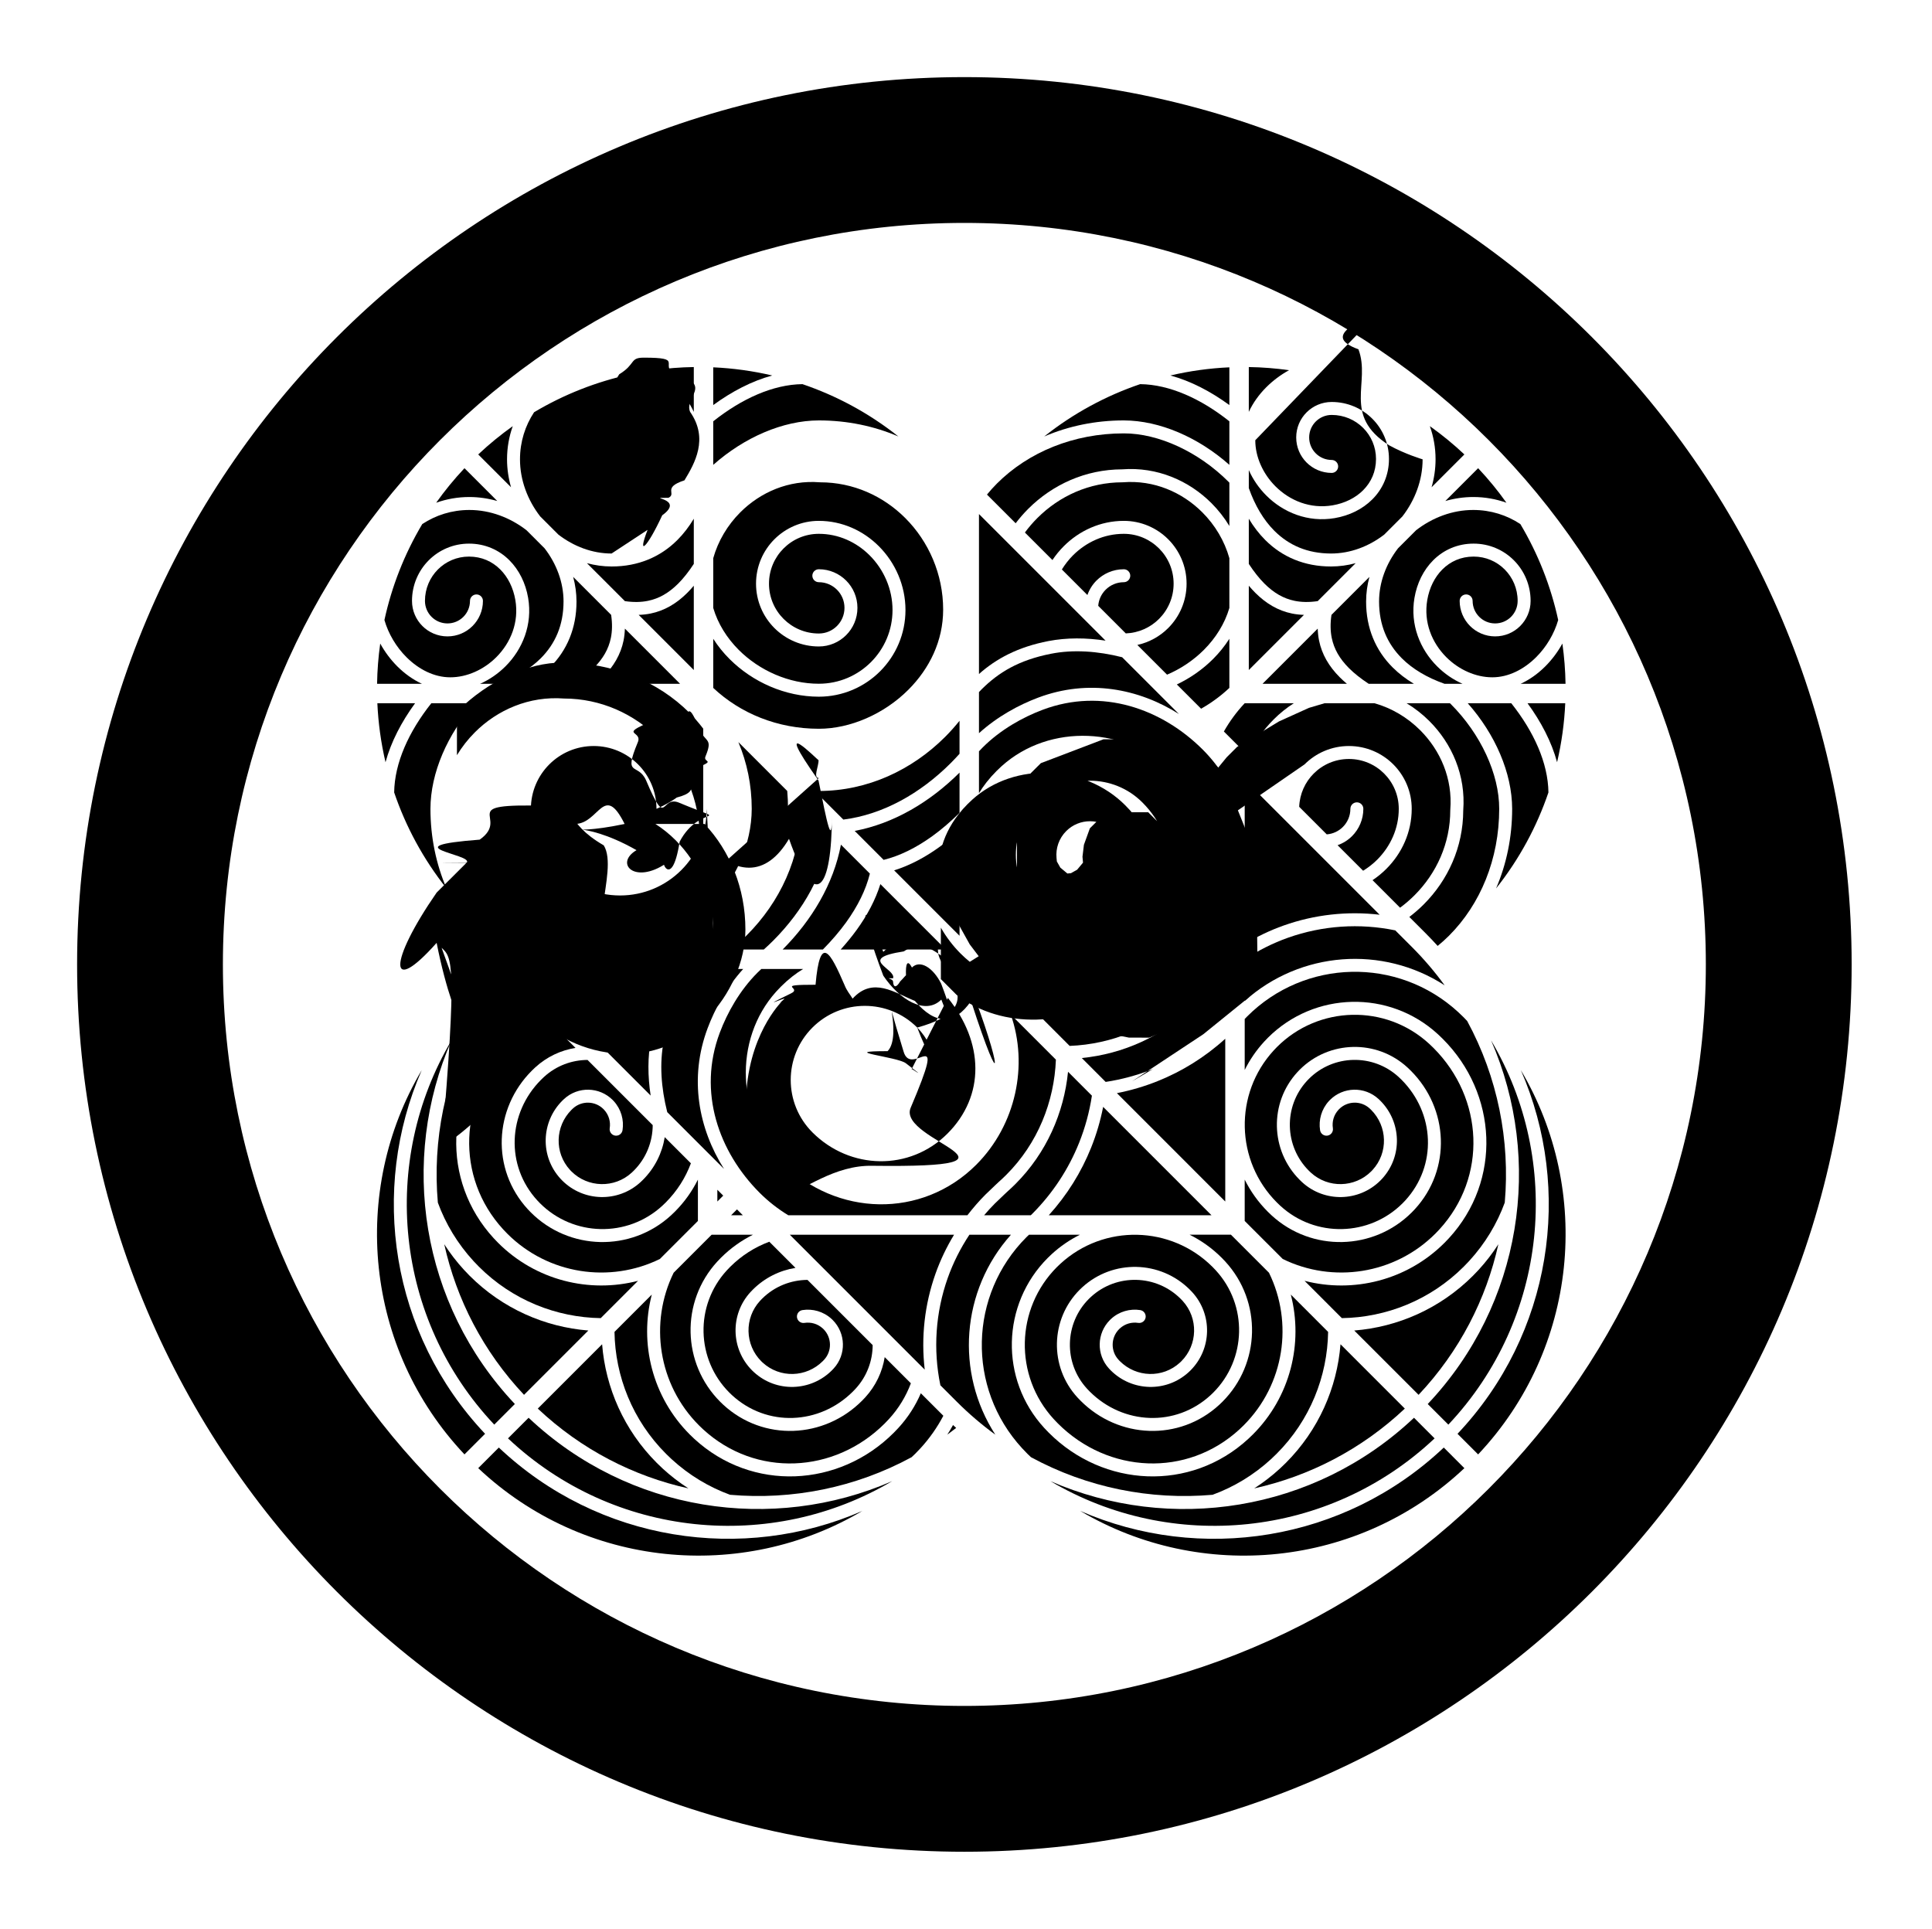 <?xml version="1.0" encoding="UTF-8" standalone="no"?>
<!-- Created with Inkscape (http://www.inkscape.org/) -->

<svg
   version="1.1"
   id="svg7682"
   width="795.035"
   height="793.701"
   viewBox="0 0 795.035 793.701"
   sodipodi:docname="asano-takanoha.svg"
   inkscape:version="1.2 (dc2aeda, 2022-05-15)"
   xmlns:inkscape="http://www.inkscape.org/namespaces/inkscape"
   xmlns:sodipodi="http://sodipodi.sourceforge.net/DTD/sodipodi-0.dtd"
   xmlns="http://www.w3.org/2000/svg"
   xmlns:svg="http://www.w3.org/2000/svg">

  <sodipodi:namedview
     id="namedview7684"
     pagecolor="#ffffff"
     bordercolor="#000000"
     borderopacity="0.25"
     inkscape:showpageshadow="2"
     inkscape:pageopacity="0.0"
     inkscape:pagecheckerboard="0"
     inkscape:deskcolor="#d1d1d1"
     showgrid="false"
     inkscape:zoom="0.29734106"
     inkscape:cx="-215.24105"
     inkscape:cy="396.85068"
     inkscape:window-width="1419"
     inkscape:window-height="456"
     inkscape:window-x="0"
     inkscape:window-y="25"
     inkscape:window-maximized="0"
     inkscape:current-layer="svg7682">
    <inkscape:page
       x="0"
       y="0"
       id="page7688"
       width="795.035"
       height="793.701" />
  </sodipodi:namedview>
  <path
     d="M 396.847,701.972 C 228.333,701.972 91.724,565.363 91.724,396.85 91.724,228.335 228.333,91.727 396.847,91.727 c 168.514,0 305.122,136.608 305.122,305.123 0,168.513 -136.608,305.122 -305.122,305.122 M 396.85,31.731 c -201.65,0 -365.122,163.47 -365.122,365.123 0,201.649 163.472,365.121 365.122,365.121 201.65,0 365.121,-163.472 365.121,-365.121 C 761.971,195.201 598.5,31.731 396.85,31.731"
      
     id="path7802" />
  <path
     d="m 248.101,278.665 c -0.019,0.016 -0.035,0.033 -0.054,0.052 -0.902,0.903 -1.87,1.784 -2.9,2.653 h 34.699 l -22.699,-22.697 c -0.054,1.683 -0.226,3.325 -0.553,4.924 -1.144,5.615 -4.037,10.611 -8.493,15.068"
      
     id="path7806" />
  <path
     d="m 231.902,247.536 c 0.004,-7.94 -2.928,-15.591 -7.801,-21.91 l -7.455,-7.454 c -6.683,-5.175 -14.945,-8.33 -23.501,-8.324 -7.213,0.002 -13.823,2.138 -19.377,5.8 -7.398,12.402 -12.588,25.75 -15.574,39.485 1.615,5.625 4.835,11.072 9.051,15.272 5.093,5.095 11.503,8.309 18.044,8.3 6.831,0.011 13.812,-3.139 18.962,-8.297 5.927,-5.946 9.374,-14.344 7.824,-23.495 -0.857,-5.044 -3.068,-9.447 -6.213,-12.589 -3.333,-3.314 -7.644,-5.283 -12.868,-5.296 -5.02,0.002 -9.502,2.013 -12.776,5.282 -3.305,3.31 -5.342,7.876 -5.342,12.96 0.002,2.57 1.038,4.87 2.722,6.559 1.678,1.675 3.975,2.7 6.543,2.704 2.563,-0.001 4.86,-1.032 6.543,-2.711 1.681,-1.685 2.716,-3.986 2.72,-6.554 -0.002,-1.475 1.193,-2.664 2.666,-2.664 1.471,0 2.664,1.193 2.664,2.666 -0.001,4.023 -1.641,7.69 -4.278,10.324 -2.634,2.636 -6.298,4.275 -10.315,4.272 -4.019,0.003 -7.684,-1.63 -10.315,-4.265 -2.638,-2.636 -4.285,-6.305 -4.282,-10.331 -0.004,-6.526 2.63,-12.462 6.902,-16.732 4.22,-4.226 10.083,-6.846 16.548,-6.844 6.622,-0.013 12.415,2.616 16.637,6.86 4.019,4.02 6.676,9.443 7.702,15.464 1.878,11.042 -2.339,21.207 -9.31,28.16 -3.033,3.03 -6.596,5.488 -10.458,7.194 h 7.417 c 7.195,-2.551 13.14,-6.082 17.567,-10.512 5.992,-6.022 9.33,-13.63 9.353,-23.324"
      
     id="path7810" />
  <path
     d="m 204.635,206.16 -13.501,-13.5 c -4.261,4.522 -8.138,9.273 -11.644,14.209 4.258,-1.519 8.846,-2.355 13.655,-2.352 3.941,0.003 7.796,0.584 11.49,1.643"
      
     id="path7814" />
  <path
     d="m 156.466,264.812 c -0.773,5.49 -1.21,11.024 -1.294,16.56 h 18.45 c -3.746,-1.738 -7.18,-4.227 -10.15,-7.195 -2.746,-2.756 -5.119,-5.936 -7.006,-9.365"
      
     id="path7818" />
  <path
     d="m 251.369,262.528 c 0.588,-2.862 0.636,-6 0.122,-9.51 l -15.625,-15.625 c 0.885,3.271 1.367,6.671 1.369,10.144 0.019,10.925 -3.942,20.121 -10.856,27.035 l -0.06,0.06 c -2.546,2.544 -5.481,4.786 -8.74,6.74 h 18.599 c 3.221,-2.123 5.932,-4.256 8.099,-6.426 3.912,-3.925 6.154,-7.894 7.092,-12.418"
      
     id="path7822" />
  <path
     d="m 324.281,332.819 c -0.002,-2.474 -0.123,-4.92 -0.326,-7.339 l -20.112,-20.112 c 3.547,8.393 5.5,17.682 5.499,27.453 -0.023,14.536 -6.668,29.642 -17.647,40.645 -9.422,9.433 -22.172,15.847 -36.702,15.845 -16.04,- 0.001 -30.848,-6.54 -41.454,-17.145 -9.97,-9.965 -16.249,-23.583 -16.275,-38.708 -1.098,-14.366 4.647,-27.465 13.921,-36.728 2.825,-2.826 5.986,-5.298 9.39,-7.36 h -17.836 c -0.11,0.11 -0.226,0.219 -0.336,0.328 -12.317,12.288 -19.973,28.831 -19.937,43.123 0,20.68 7.719,39.27 20.672,52.224 2.044,2.041 4.231,3.929 6.531,5.674 l 82.056,0.002 c 4.253,-2.846 8.23,-6.072 11.822,-9.666 12.711,-12.714 20.731,-29.661 20.734,-48.236"
      
     id="path7826" />
  <path
     d="m 155.286,289.372 c 0.367,8.158 1.491,16.288 3.36,24.278 2.263,-8.377 6.567,-16.602 12.164,-24.278 z"
      
     id="path7830" />
  <path
     d="m 341.379,342.906 -11.805,-11.805 c 0.008,0.574 0.04,1.144 0.04,1.721 -0.003,20.135 -8.703,38.413 -22.281,51.992 l -0.014,0.013 c -2.08,2.08 -4.292,4.04 -6.59,5.894 h 13.577 c 1.305,-1.176 2.587,-2.371 3.821,-3.608 12.528,-12.539 21.201,-27.919 23.252,-44.207"
      
     id="path7834" />
  <path
     d="m 290.815,332.821 c 0,9.841 -4.004,18.773 -10.454,25.221 -6.442,6.445 -15.372,10.437 -25.202,10.435 -10.121,-0.002 -19.508,-4.207 -26.26,-10.956 -6.378,-6.374 -10.434,-15.088 -10.434,-24.7 -0.006,-7.137 2.904,-13.615 7.577,-18.284 4.668,-4.672 11.144,-7.56 18.265,-7.56 7.122,0 13.598,2.893 18.266,7.564 4.673,4.671 7.576,11.147 7.577,18.28 - 0.001,4.378 -1.785,8.366 -4.656,11.234 -2.868,2.871 -6.855,4.654 -11.232,4.654 -4.38,0.005 -8.368,-1.779 -11.235,-4.648 -2.872,-2.871 -4.658,-6.86 -4.654,-11.243 0.001,-1.471 1.192,-2.663 2.665,-2.664 1.472,0 2.667,1.195 2.667,2.667 0,2.922 1.177,5.545 3.093,7.466 1.919,1.914 4.537,3.087 7.461,3.088 2.922,- 0.001 5.546,-1.177 7.464,-3.09 1.914,-1.92 3.091,-4.543 3.092,-7.464 0,-5.675 -2.294,-10.787 -6.013,-14.508 -3.717,-3.713 -8.828,-6 -14.496,-6.003 -5.667,0.003 -10.776,2.286 -14.492,5.998 -3.721,3.725 -6.016,8.835 -6.017,14.511 0.001,8.092 3.402,15.452 8.874,20.93 5.791,5.79 13.864,9.4 22.487,9.394 8.379,- 0.001 15.94,-3.385 21.432,-8.872 5.496,-5.5 8.889,-13.065 8.893,-21.453 0.011,-12.253 -5.393,-24.434 -13.942,-32.97 -4.898,-4.895 -10.782,-8.571 -17.235,-10.479 l -20.487, 0.001 c -7.058,1.978 -13.604,5.867 -18.865,11.128 -8.311,8.322 -13.368,19.935 -12.365,32.648 l 0.006,0.093 0.003,0.115 c  0.001,13.675 5.64,25.961 14.713,35.04 9.631,9.629 23.104,15.588 37.68,15.583 12.924,-0.002 24.318,-5.678 32.932,-14.283 10.031,-10.009 16.104,-23.985 16.087,-36.873 -0.003,-16.985 -6.327,-32.303 -16.808,-43.451 h -20.219 c 3.006,1.915 5.798,4.174 8.327,6.707 9.516,9.527 15.493,22.927 15.505,36.744"
      
     id="path7838" />
  <path
     d="m 357.963,359.489 -11.912,-11.914 c -3.029,16.099 -11.905,31.012 -23.997,43.146 h 16.562 c 3.6,-3.642 6.838,-7.402 9.607,-11.234 4.745,-6.605 8.095,-13.32 9.74,-19.998"
      
     id="path7842" />
  <path
     d="m 345.939,390.721 h 43.255 l -26.912,-26.913 c -2.025,6.461 -5.376,12.797 -9.736,18.804 -1.997,2.761 -4.221,5.465 -6.607,8.109"
      
     id="path7846" />
  <path
     d="m 195.42,289.372 h -17.922 c -9.269,11.661 -15.149,24.584 -15.292,36.712 4.764,14.017 11.942,27.394 21.539,39.482 -4.273,-9.952 -6.612,-21.056 -6.612,-32.744 0.027,-14.792 7.003,-30.732 18.287,-43.45"
      
     id="path7850" />
  <path
     d="m 408.263,488.939 c 0.767,-0.691 1.588,-1.579 2.617,-2.487 1.106,-0.974 2.174,-1.977 3.202,-3.005 13.017,-13.005 19.758,-30.193 20.43,-47.409 l -18.581,-18.58 c 7.321,20.809 2.161,45.434 -14.205,61.828 -11.136,11.142 -25.571,16.51 -39.959,16.268 -14.388,-0.232 -28.76,-6.055 -39.869,-17.167 -18.715,-18.776 -20.308,-50.497 -2.531,-70.308 0.659,-0.733 1.33,-1.437 2.004,-2.113 1.506,-1.505 3.055,-2.876 4.63,-4.115 1.473,-1.162 2.98,-2.193 4.506,-3.128 h -17.216 c -0.534,0.492 -1.06,0.998 -1.57,1.508 -7.339,7.326 -12.454,16.531 -15.522,24.708 -9.224,24.522 -0.341,49.099 16.36,65.841 3.627,3.626 7.602,6.714 11.826,9.292 h 73.705 c 2.284,-2.966 4.756,-5.828 7.466,-8.54 0.878,-0.877 1.774,-1.736 2.707,-2.593"
      
     id="path7854" />
  <path
     d="m 431.569,500.071 h 66.975 l -44.592,-44.593 c -1.115,5.706 -2.766,11.331 -4.956,16.788 -4.006,9.991 -9.819,19.425 -17.427,27.805"
      
     id="path7858" />
  <path
     d="m 444.047,470.28 c 2.523,-6.286 4.277,-12.806 5.285,-19.421 l -9.825,-9.826 c -1.688,16.849 -8.836,33.354 -21.655,46.185 -1.109,1.109 -2.257,2.188 -3.444,3.237 -0.769,0.669 -1.572,1.533 -2.549,2.424 -0.865,0.795 -1.711,1.601 -2.532,2.425 -1.539,1.539 -2.976,3.14 -4.368,4.768 h 19.204 c 0.168,-0.166 0.347,-0.32 0.513,-0.486 8.646,-8.647 15.092,-18.639 19.371,-29.306"
      
     id="path7862" />
  <path
     d="m 267.919,427.327 c 2.438,-12.612 7.276,-21.536 13.563,-28.604 l -65.82,-0.002 52.091,52.093 c -1.224,-7.992 -1.274,-15.948 0.166,-23.487"
      
     id="path7866" />
  <path
     d="m 390.067,410.619 c 7.376,9.14 11.267,19.18 11.307,28.972 0.054,9.78 -3.818,19.228 -11.498,26.888 -7.73,7.736 -17.796,11.5 -27.812,11.353 -10.021,-0.137 -20.029,-4.158 -27.74,-11.872 -11.91,-11.911 -11.907,-31.215 -0.001,-43.127 11.911,-11.907 31.216,-11.908 43.129,0 8.675,8.68 8.675,22.742 - 0.001,31.42 -8.699,8.666 -22.661,8.561 -31.337,-0.082 -5.398,-5.401 -5.396,-14.148 0.001,-19.546 3.015,-3.016 7.097,-4.352 11.033,-3.99 l 0.002,-0.002 c 1.465,0.137 2.546,1.434 2.412,2.898 -0.135,1.471 -1.432,2.55 -2.899,2.414 -2.433,-0.216 -4.917,0.592 -6.779,2.45 -3.304,3.32 -3.306,8.683 0,12.006 6.615,6.604 17.211,6.666 23.795,0.08 6.581,-6.604 6.583,-17.271 0,-23.875 -9.845,-9.809 -25.743,-9.807 -35.584,0 -9.809,9.841 -9.809,25.74 0,35.586 13.477,13.438 34.625,13.888 48.011,0.515 6.761,-6.782 9.958,-14.724 9.937,-23.098 -0.036,-8.37 -3.364,-17.258 -10.127,-25.638 -0.942,-1.172 -1.956,-2.297 -3.034,-3.373 -5.715,-5.724 -13.23,-10.02 -21.312,-11.875 h -17.367 c -5.081,1.214 -10.115,3.566 -14.904,7.32 -1.406,1.103 -2.797,2.336 -4.154,3.696 -0.611,0.612 -1.218,1.247 -1.815,1.908 -15.797,17.431 -14.411,46.282 2.34,62.969 20.298,20.255 52.094,21.071 72.284,0.899 10.113,-10.107 15.54,-23.756 15.889,-37.39 0.295,-11.648 -2.915,-23.418 -10.12,-32.875 l -6.525,-6.527 h -21.186 c 3.916,2.235 7.511,4.975 10.64,8.102 1.21,1.209 2.35,2.477 3.415,3.794"
      
     id="path7870" />
  <path
     d="m 291.207,423.061 c 2.992,-7.948 7.76,-16.763 14.626,-24.342 l -16.915,0.003 c -0.385,0.365 -0.776,0.729 -1.151,1.104 -6.872,6.904 -11.992,15.177 -14.614,28.521 -1.82,9.118 -1.115,19.222 1.426,29.295 L 297.939,481 C 287.49,464.443 283.43,443.751 291.207,423.061"
      
     id="path7874" />
  <path
     d="m 526.671,604.327 c -3.335,3.062 -6.871,5.757 -10.547,8.128 22.544,-4.995 44.039,-15.938 61.969,-32.833 l -26.465,-26.467 c -1.427,17.869 -8.985,35.297 -22.533,48.849 -0.788,0.787 -1.596,1.56 -2.424,2.323"
      
     id="path7878" />
  <path
     d="m 504.236,519.131 c 15.173,16.524 14.511,41.969 -1.203,57.685 -0.422,0.419 -0.854,0.836 -1.296,1.244 -16.514,15.175 -41.446,13.983 -57.063,-1.672 -0.442,-0.44 -0.875,-0.893 -1.298,-1.35 -11.661,-12.696 -11.15,-32.248 0.924,-44.323 0.327,-0.329 0.66,-0.647 0.996,-0.956 12.695,-11.659 32.245,-11.152 44.323,0.927 0.322,0.32 0.641,0.653 0.956,0.994 8.473,9.235 8.106,23.448 -0.675,32.235 -0.232,0.232 -0.472,0.464 -0.724,0.692 -9.233,8.483 -23.374,8.021 -32.133,-0.744 -0.244,-0.245 -0.476,-0.492 -0.7,-0.735 -5.257,-5.724 -5.029,-14.53 0.415,-19.976 0.152,-0.154 0.301,-0.297 0.448,-0.43 3.361,-3.088 7.814,-4.288 11.997,-3.632 1.454,0.226 2.449,1.59 2.224,3.046 -0.228,1.456 -1.592,2.448 -3.048,2.224 -2.653,-0.409 -5.437,0.336 -7.572,2.298 -0.101,0.09 -0.195,0.178 -0.279,0.265 -3.428,3.424 -3.578,8.992 -0.257,12.596 0.184,0.203 0.364,0.391 0.544,0.571 6.778,6.773 17.645,7.122 24.754,0.59 0.191,-0.177 0.378,-0.356 0.56,-0.538 6.766,-6.763 7.058,-17.74 0.52,-24.852 -0.264,-0.284 -0.529,-0.56 -0.802,-0.834 -10.056,-10.06 -26.368,-10.486 -36.941,-0.77 -0.288,0.265 -0.567,0.53 -0.834,0.8 -10.06,10.054 -10.489,26.364 -0.765,36.945 0.372,0.405 0.752,0.801 1.137,1.187 13.742,13.708 35.311,14.704 49.684,1.516 0.387,-0.36 0.764,-0.719 1.135,-1.088 13.696,-13.696 14.278,-35.902 1.046,-50.306 -0.44,-0.481 -0.893,-0.95 -1.352,-1.414 -17.049,-17.05 -44.682,-17.771 -62.602,-1.299 -0.483,0.44 -0.955,0.891 -1.413,1.347 -17.047,17.049 -17.774,44.678 -1.299,62.606 0.567,0.615 1.141,1.216 1.728,1.802 20.671,20.627 53.032,22.258 74.68,2.385 0.584,-0.533 1.152,-1.08 1.706,-1.635 16.856,-16.852 20.52,-42.253 10.432,-62.817 l -15.644,-15.644 h -17.008 c 4.768,2.375 9.235,5.532 13.19,9.484 0.51,0.511 1.014,1.037 1.509,1.576"
      
     id="path7882" />
  <path
     d="m 384.98,524.084 c 1.964,-5.533 4.524,-10.896 7.626,-16.013 h -67.595 l 55.524,55.524 c -1.56,-13.279 -0.064,-26.823 4.445,-39.511"
      
     id="path7886" />
  <path
     d="m 416.02,508.071 h -17.096 c -3.721,5.623 -6.713,11.593 -8.917,17.797 -5.036,14.184 -6.071,29.498 -3.027,44.172 l 6.796,6.796 c 4.99,4.987 10.278,9.487 15.807,13.511 -16.521,-25.544 -14.112,-59.312 6.437,-82.276"
      
     id="path7890" />
  <path
     d="m 420.616,595.947 c 0.712,0.776 1.438,1.533 2.175,2.273 0.483,0.481 0.983,0.937 1.475,1.404 23.118,12.547 49.181,17.7 74.719,15.463 8.659,-3.167 16.856,-8.052 24.078,-14.684 0.769,-0.711 1.522,-1.435 2.258,-2.172 13.798,-13.795 20.926,-31.912 21.211,-50.172 l -15.353,-15.355 c 5.185,20.024 -0.147,42.098 -15.651,57.6 -0.607,0.607 -1.228,1.206 -1.868,1.791 -23.791,21.868 -59.54,20.021 -82.062,-2.541 -0.64,-0.64 -1.266,-1.298 -1.883,-1.967 -18.411,-20.044 -17.608,-50.916 1.459,-69.981 0.51,-0.514 1.034,-1.016 1.574,-1.508 3.582,-3.291 7.515,-5.956 11.663,-8.026 h -20.967 c -0.344,0.331 -0.697,0.656 -1.03,0.99 -23.704,23.702 -24.706,61.95 -1.798,86.885"
      
     id="path7894" />
  <path
     d="m 282.799,243.966 c 0.019,-0.017 0.035,-0.034 0.054,-0.053 0.902,-0.901 1.785,-1.869 2.652,-2.901 V 275.71 L 262.81,253.014 c 1.683,-0.054 3.325,-0.226 4.924,-0.554 5.615,-1.143 10.609,-4.036 15.065,-8.494"
      
     id="path7898" />
  <path
     d="m 251.67,227.766 c -7.941,0.004 -15.591,-2.929 -21.909,-7.802 l -7.456,-7.455 c -5.172,-6.681 -8.328,-14.943 -8.322,-23.5 0.003,-7.213 2.136,-13.821 5.799,-19.378 12.403,-7.395 25.751,-12.586 39.485,-15.572 5.626,1.614 11.074,4.833 15.272,9.05 5.096,5.094 8.31,11.504 8.299,18.046 0.013,6.83 -3.139,13.811 -8.297,18.961 -5.944,5.926 -14.343,9.372 -23.494,7.822 -5.042,-0.857 -9.446,-3.065 -12.589,-6.213 -3.313,-3.332 -5.284,-7.641 -5.297,-12.865 0.002,-5.02 2.013,-9.504 5.284,-12.776 3.309,-3.307 7.876,-5.344 12.958,-5.344 2.571,0.003 4.871,1.037 6.56,2.721 1.675,1.679 2.7,3.976 2.704,6.544 - 0.001,2.564 -1.032,4.86 -2.712,6.543 -1.685,1.683 -3.985,2.716 -6.553,2.719 -1.473,0 -2.664,1.194 -2.665,2.669 0,1.469 1.194,2.664 2.668,2.664 4.022,-0.003 7.689,-1.643 10.324,-4.279 2.636,-2.636 4.273,-6.298 4.27,-10.317 0.004,-4.019 -1.63,-7.683 -4.265,-10.313 -2.633,-2.638 -6.303,-4.284 -10.329,-4.283 -6.526,-0.003 -12.463,2.631 -16.734,6.903 -4.224,4.218 -6.845,10.084 -6.841,16.549 -0.016,6.62 2.615,12.414 6.857,16.636 4.022,4.018 9.443,6.676 15.466,7.702 11.042,1.878 21.206,-2.34 28.16,-9.31 3.028,-3.034 5.486,-6.595 7.192,-10.459 v 7.419 c -2.55,7.192 -6.082,13.138 -10.511,17.565 -6.023,5.992 -13.628,9.329 -23.324,9.353"
      
     id="path7902" />
  <path
     d="m 210.297,200.501 -13.503,-13.502 c 4.524,-4.263 9.275,-8.139 14.211,-11.644 -1.519,4.258 -2.355,8.846 -2.354,13.654 0.003,3.942 0.586,7.797 1.646,11.492"
      
     id="path7906" />
  <path
     d="m 268.945,152.331 c 5.492,-0.772 11.024,-1.211 16.56,-1.295 v 18.452 c -1.738,-3.747 -4.224,-7.183 -7.194,-10.151 -2.757,-2.746 -5.937,-5.12 -9.366,-7.006"
      
     id="path7910" />
  <path
     d="m 266.662,247.234 c -2.863,0.587 -6.001,0.638 -9.509,0.124 l -15.626,-15.625 c 3.272,0.885 6.67,1.367 10.144,1.368 10.926,0.02 20.123,-3.941 27.036,-10.856 0.019,-0.02 0.039,-0.039 0.058,-0.059 2.545,-2.546 4.786,-5.481 6.74,-8.74 v 18.599 c -2.122,3.221 -4.254,5.931 -6.424,8.097 -3.926,3.912 -7.896,6.156 -12.419,7.092"
      
     id="path7914" />
  <path
     d="m 336.955,320.145 c -2.476,- 0.001 -4.92,-0.121 -7.34,-0.325 l -20.11,-20.111 c 8.392,3.544 17.681,5.5 27.45,5.497 14.536,-0.021 29.644,-6.666 40.645,-17.645 9.434,-9.423 15.848,-22.173 15.847,-36.704 - 0.001,-16.04 -6.54,-30.848 -17.145,-41.453 -9.967,-9.971 -23.584,-16.249 -38.708,-16.276 -14.367,-1.097 -27.464,4.648 -36.729,13.922 -2.826,2.826 -5.298,5.987 -7.36,9.391 v -17.836 c 0.11,-0.112 0.22,-0.227 0.329,-0.336 12.288,-12.318 28.829,-19.974 43.121,-19.938 20.681,0 39.272,7.72 52.224,20.67 2.044,2.045 3.929,4.233 5.676,6.532 l  0.001,82.056 c -2.844,4.255 -6.073,8.232 -9.666,11.823 -12.714,12.71 -29.66,20.732 -48.235,20.733"
      
     id="path7918" />
  <path
     d="m 293.505,151.151 c 8.158,0.365 16.289,1.49 24.278,3.358 -8.376,2.266 -16.601,6.568 -24.278,12.167 z"
      
     id="path7922" />
  <path
     d="M 347.04,337.246 335.234,325.44 c 0.574,0.009 1.145,0.04 1.722,0.041 20.134,-0.003 38.414,-8.704 51.992,-22.281 l 0.014,-0.015 c 2.081,-2.081 4.04,-4.292 5.893,-6.589 v 13.576 c -1.176,1.305 -2.372,2.585 -3.608,3.821 -12.54,12.529 -27.92,21.201 -44.207,23.253"
      
     id="path7926" />
  <path
     d="m 336.956,286.681 c 9.84,0 18.774,-4.003 25.222,-10.455 6.444,-6.441 10.436,-15.372 10.434,-25.201 -0.001,-10.12 -4.206,-19.508 -10.956,-26.261 -6.373,-6.378 -15.089,-10.434 -24.701,-10.434 -7.136,-0.006 -13.614,2.906 -18.284,7.578 -4.672,4.669 -7.558,11.144 -7.558,18.265 0,7.12 2.892,13.599 7.564,18.265 4.669,4.675 11.146,7.576 18.279,7.579 4.379,-0.003 8.368,-1.787 11.236,-4.656 2.87,-2.868 4.654,-6.856 4.651,-11.232 0.005,-4.381 -1.779,-8.369 -4.648,-11.237 -2.869,-2.871 -6.86,-4.658 -11.241,-4.654 -1.471,0.003 -2.663,1.192 -2.666,2.664 0.003,1.474 1.196,2.667 2.668,2.668 2.923,0.002 5.546,1.178 7.467,3.095 1.913,1.917 3.087,4.537 3.089,7.461 -0.002,2.922 -1.18,5.544 -3.093,7.463 -1.919,1.915 -4.541,3.091 -7.464,3.092 -5.673,0 -10.785,-2.295 -14.508,-6.013 -3.713,-3.716 -6,-8.828 -6.001,-14.496  0.001,-5.666 2.285,-10.778 5.997,-14.492 3.726,-3.723 8.838,-6.018 14.512,-6.018 8.091,0 15.453,3.403 20.929,8.876 5.792,5.79 9.399,13.863 9.396,22.484 -0.002,8.38 -3.386,15.943 -8.874,21.432 -5.5,5.498 -13.063,8.891 -21.451,8.894 -12.254,0.012 -24.436,-5.394 -32.973,-13.94 -4.893,-4.899 -8.568,-10.784 -10.477,-17.236 v -20.487 c 1.978,-7.059 5.868,-13.605 11.13,-18.865 8.32,-8.311 19.932,-13.368 32.647,-12.366 l 0.092,0.007 0.114,0.003 c 13.675,0.001 25.962,5.638 35.042,14.713 9.63,9.632 15.586,23.105 15.584,37.68 -0.003,12.924 -5.68,24.319 -14.284,32.932 -10.008,10.032 -23.987,16.103 -36.875,16.087 -16.984,-0.003 -32.3,-6.326 -43.45,-16.808 v -20.219 c 1.916,3.004 4.174,5.799 6.708,8.327 9.526,9.516 22.925,15.493 36.743,15.505"
      
     id="path7930" />
  <path
     d="m 363.624,353.829 -11.912,-11.914 c 16.098,-3.029 31.011,-11.906 43.144,-23.995 v 16.562 c -3.641,3.599 -7.401,6.836 -11.233,9.605 -6.605,4.747 -13.32,8.096 -19.999,9.742"
      
     id="path7934" />
  <path
     d="m 394.856,341.806 v 43.255 l -26.914,-26.914 c 6.464,-2.025 12.797,-5.376 18.805,-9.737 2.76,-1.996 5.465,-4.22 8.109,-6.604"
      
     id="path7938" />
  <path
     d="m 293.504,191.284 v -17.92 c 11.662,-9.269 24.584,-15.152 36.714,-15.293 14.018,4.764 27.396,11.941 39.482,21.54 -9.952,-4.275 -21.057,-6.614 -32.745,-6.612 -14.789,0.026 -30.732,7.002 -43.451,18.285"
      
     id="path7942" />
  <path
     d="m 493.075,404.129 c -0.692,0.768 -1.58,1.588 -2.488,2.617 -0.976,1.104 -1.978,2.175 -3.004,3.2 -13.006,13.019 -30.196,19.761 -47.412,20.431 l -18.577,-18.582 c 20.806,7.323 45.431,2.164 61.827,-14.205 11.14,-11.135 16.508,-25.569 16.268,-39.957 -0.234,-14.39 -6.054,-28.762 -17.166,-39.872 -18.777,-18.711 -50.499,-20.304 -70.309,-2.528 -0.735,0.659 -1.439,1.329 -2.112,2.004 -1.506,1.505 -2.879,3.053 -4.118,4.628 -1.16,1.475 -2.192,2.98 -3.128,4.507 v -17.215 c 0.495,-0.533 0.998,-1.063 1.508,-1.572 7.328,-7.337 16.531,-12.452 24.708,-15.519 24.522,-9.224 49.099,-0.342 65.843,16.359 3.626,3.625 6.713,7.601 9.29,11.825 v 73.705 c -2.964,2.283 -5.828,4.756 -8.538,7.468 -0.876,0.875 -1.735,1.771 -2.592,2.706"
      
     id="path7946" />
  <path
     d="m 504.204,427.434 v 66.976 l -44.592,-44.593 c 5.707,-1.112 11.329,-2.763 16.788,-4.954 9.989,-4.008 19.427,-9.82 27.804,-17.429"
      
     id="path7950" />
  <path
     d="m 474.412,439.913 c -6.284,2.521 -12.806,4.276 -19.42,5.284 l -9.826,-9.826 c 16.848,-1.688 33.353,-8.833 46.186,-21.653 1.108,-1.111 2.188,-2.259 3.235,-3.445 0.672,-0.77 1.533,-1.571 2.424,-2.548 0.797,-0.867 1.604,-1.711 2.426,-2.531 1.538,-1.539 3.139,-2.979 4.768,-4.369 l - 0.001,19.205 c -0.164,0.167 -0.32,0.347 -0.487,0.511 -8.645,8.645 -18.638,15.093 -29.305,19.372"
      
     id="path7954" />
  <path
     d="m 431.46,263.785 c -12.609,2.437 -21.533,7.276 -28.604,13.561 v -65.82 l 52.091,52.092 c -7.991,-1.224 -15.947,-1.273 -23.487,0.167"
      
     id="path7958" />
  <path
     d="m 414.754,385.933 c 9.138,7.374 19.177,11.265 28.969,11.306 9.783,0.055 19.231,-3.817 26.888,-11.498 7.738,-7.731 11.5,-17.795 11.353,-27.811 -0.135,-10.024 -4.156,-20.031 -11.869,-27.741 -11.912,-11.911 -31.216,-11.907 -43.128,-0.002 -11.907,11.912 -11.908,31.218 0,43.128 8.677,8.675 22.741,8.675 31.42,0 8.666,-8.697 8.561,-22.661 -0.081,-31.337 -5.402,-5.397 -14.148,-5.397 -19.547, 0.001 -3.019,3.014 -4.355,7.096 -3.991,11.034 l - 0.001,0.001 c 0.135,1.465 1.435,2.547 2.899,2.412 1.468,-0.133 2.549,-1.431 2.413,-2.899 -0.219,-2.433 0.591,-4.917 2.449,-6.777 3.319,-3.307 8.684,-3.307 12.004,0 6.604,6.613 6.667,17.209 0.083,23.795 -6.604,6.581 -17.273,6.581 -23.877,0 -9.807,-9.847 -9.807,-25.744 0,-35.584 9.844,-9.809 25.742,-9.809 35.586,-0.002 13.437,13.478 13.889,34.627 0.516,48.012 -6.781,6.762 -14.722,9.956 -23.097,9.936 -8.369,-0.034 -17.257,-3.364 -25.64,-10.126 -1.169,-0.942 -2.296,-1.955 -3.372,-3.036 -5.723,-5.714 -10.021,-13.227 -11.876,-21.31 v -17.369 c 1.216,-5.079 3.565,-10.112 7.32,-14.904 1.105,-1.406 2.337,-2.794 3.697,-4.153 0.611,-0.612 1.246,-1.216 1.908,-1.813 17.43,-15.799 46.282,-14.414 62.968,2.338 20.256,20.299 21.073,52.093 0.899,72.284 -10.107,10.115 -23.753,15.543 -37.389,15.892 -11.648,0.291 -23.416,-2.917 -32.874,-10.12 l -6.529,-6.529 v -21.184 c 2.236,3.917 4.977,7.509 8.104,10.641 1.209,1.208 2.475,2.349 3.795,3.415"
      
     id="path7962" />
  <path
     d="m 427.195,287.074 c -7.945,2.99 -16.763,7.76 -24.339,14.626 v -16.916 c 0.367,-0.386 0.732,-0.775 1.107,-1.15 6.903,-6.872 15.177,-11.992 28.519,-14.617 9.12,-1.817 19.222,-1.113 29.294,1.429 l 23.359,23.36 c -16.558,-10.45 -37.248,-14.51 -57.94,-6.732"
      
     id="path7966" />
  <path
     d="m 608.461,522.535 c 3.064,-3.333 5.756,-6.869 8.129,-10.547 -4.994,22.547 -15.94,44.042 -32.835,61.971 l -26.467,-26.465 c 17.872,-1.428 35.3,-8.986 48.849,-22.535 0.789,-0.785 1.563,-1.593 2.324,-2.424"
      
     id="path7970" />
  <path
     d="m 523.265,500.103 c 16.523,15.172 41.971,14.511 57.684,-1.205 0.422,-0.42 0.838,-0.855 1.244,-1.295 15.178,-16.513 13.986,-41.448 -1.67,-57.065 -0.442,-0.44 -0.892,-0.875 -1.351,-1.296 -12.696,-11.66 -32.247,-11.152 -44.324,0.924 -0.327,0.325 -0.644,0.659 -0.953,0.997 -11.659,12.692 -11.152,32.245 0.924,44.32 0.322,0.323 0.653,0.641 0.997,0.959 9.233,8.473 23.448,8.106 32.232,-0.675 0.232,-0.232 0.464,-0.473 0.693,-0.724 8.484,-9.235 8.022,-23.377 -0.744,-32.134 -0.245,-0.246 -0.49,-0.478 -0.733,-0.702 -5.727,-5.257 -14.531,-5.028 -19.979,0.415 -0.153,0.153 -0.297,0.304 -0.428,0.448 -3.09,3.364 -4.289,7.817 -3.633,12 0.225,1.452 1.589,2.448 3.047,2.224 1.454,-0.23 2.449,-1.592 2.224,-3.048 -0.411,-2.656 0.334,-5.44 2.296,-7.572 0.092,-0.101 0.181,-0.196 0.265,-0.281 3.425,-3.428 8.992,-3.579 12.599,-0.256 0.2,0.185 0.39,0.365 0.57,0.545 6.774,6.778 7.12,17.642 0.588,24.752 -0.174,0.193 -0.353,0.38 -0.536,0.562 -6.762,6.766 -17.741,7.058 -24.852,0.519 -0.286,-0.264 -0.562,-0.529 -0.836,-0.803 -10.06,-10.054 -10.486,-26.366 -0.768,-36.942 0.266,-0.287 0.528,-0.565 0.798,-0.833 10.057,-10.06 26.366,-10.487 36.945,-0.766 0.405,0.372 0.801,0.752 1.187,1.138 13.709,13.742 14.706,35.31 1.517,49.685 -0.359,0.388 -0.72,0.765 -1.088,1.136 -13.697,13.694 -35.903,14.276 -50.307,1.044 -0.48,-0.44 -0.949,-0.894 -1.412,-1.352 -17.049,-17.05 -17.77,-44.68 -1.301,-62.601 0.44,-0.484 0.892,-0.956 1.349,-1.412 17.047,-17.05 44.679,-17.776 62.604,-1.299 0.618,0.567 1.218,1.14 1.803,1.727 20.629,20.672 22.258,53.033 2.387,74.681 -0.534,0.584 -1.08,1.149 -1.635,1.706 -16.855,16.854 -42.256,20.518 -62.819,10.43 l -15.642,-15.642 v -17.009 c 2.373,4.768 5.53,9.233 9.484,13.189 0.51,0.511 1.037,1.014 1.574,1.511"
      
     id="path7974" />
  <path
     d="m 528.219,380.845 c -5.532,1.965 -10.895,4.526 -16.012,7.628 v -67.596 l 55.524,55.524 c -13.282,-1.56 -26.826,-0.064 -39.512,4.444"
      
     id="path7978" />
  <path
     d="M 512.207,411.884 V 394.79 c 5.62,-3.724 11.592,-6.715 17.797,-8.918 14.184,-5.038 29.495,-6.07 44.171,-3.028 l 6.797,6.798 c 4.987,4.988 9.486,10.278 13.511,15.805 -25.547,-16.521 -59.313,-14.112 -82.276,6.437"
      
     id="path7982" />
  <path
     d="m 600.081,416.481 c 0.776,0.713 1.533,1.437 2.272,2.177 0.483,0.481 0.939,0.981 1.405,1.473 12.547,23.12 17.7,49.183 15.463,74.721 -3.168,8.659 -8.052,16.855 -14.687,24.076 -0.709,0.771 -1.432,1.524 -2.169,2.26 -13.794,13.798 -31.914,20.926 -50.174,21.21 l -15.354,-15.355 c 20.026,5.188 42.099,-0.145 57.602,-15.648 0.606,-0.608 1.205,-1.229 1.79,-1.868 21.868,-23.792 20.02,-59.541 -2.542,-82.062 -0.639,-0.64 -1.296,-1.268 -1.967,-1.886 -20.045,-18.41 -50.915,-17.606 -69.981,1.459 -0.515,0.511 -1.018,1.036 -1.508,1.576 -3.291,3.583 -5.956,7.515 -8.024,11.664 v -20.967 c 0.329,-0.346 0.654,-0.7 0.989,-1.033 23.701,-23.704 61.949,-24.704 86.885,-1.797"
      
     id="path7986" />
  <path
     d="m 444.504,621.725 c 49.675,29.427 114.44,23.55 158.102,-17.59 l -8.479,-8.483 C 552.972,634.52 493.741,643.22 444.504,621.725"
      
     id="path7990" />
  <path
     d="m 599.783,589.996 8.478,8.481 c 41.147,-43.666 47.023,-108.437 17.589,-158.114 21.5,49.24 12.802,108.477 -26.067,149.633"
      
     id="path7994" />
  <path
     d="m 613.593,428.106 c 21.501,49.242 12.801,108.476 -26.068,149.636 l 8.482,8.478 c 41.142,-43.664 47.019,-108.437 17.586,-158.114"
      
     id="path7998" />
  <path
     d="m 432.246,609.469 c 49.675,29.424 114.442,23.547 158.103,-17.593 l -8.478,-8.48 c -41.156,38.868 -100.386,47.568 -149.625,26.073"
      
     id="path8002" />
  <path
     d="m 513.895,241.012 v 34.697 l 22.697,-22.695 c -1.681,-0.054 -3.325,-0.226 -4.924,-0.554 -5.615,-1.143 -10.611,-4.036 -15.068,-8.494 -0.016,-0.017 -0.033,-0.036 -0.052,-0.053 -0.903,-0.901 -1.784,-1.871 -2.653,-2.901"
      
     id="path8006" />
  <path
     d="m 516.561,181.155 c -0.01,6.83 3.139,13.811 8.298,18.961 5.945,5.926 14.342,9.372 23.494,7.822 5.044,-0.857 9.447,-3.065 12.59,-6.213 3.313,-3.332 5.282,-7.641 5.296,-12.865 -0.003,-5.02 -2.014,-9.504 -5.283,-12.776 -3.311,-3.307 -7.876,-5.344 -12.96,-5.344 -2.569,0.003 -4.869,1.037 -6.559,2.721 -1.674,1.679 -2.7,3.976 -2.704,6.544 0.002,2.564 1.032,4.86 2.711,6.543 1.685,1.683 3.987,2.716 6.555,2.719 1.474,0 2.664,1.194 2.664,2.669 0,1.469 -1.194,2.664 -2.667,2.664 -4.023,-0.003 -7.689,-1.643 -10.324,-4.279 -2.637,-2.636 -4.275,-6.298 -4.272,-10.317 -0.003,-4.019 1.631,-7.683 4.265,-10.313 2.635,-2.638 6.306,-4.284 10.331,-4.283 6.525,-0.004 12.463,2.631 16.732,6.903 4.227,4.218 6.847,10.084 6.844,16.549 0.013,6.62 -2.616,12.414 -6.86,16.636 -4.02,4.018 -9.443,6.676 -15.464,7.702 -11.041,1.878 -21.207,-2.34 -28.16,-9.31 -3.029,-3.034 -5.488,-6.595 -7.193,-10.459 v 7.419 c 2.55,7.192 6.081,13.138 10.512,17.565 6.021,5.992 13.628,9.329 23.324,9.353 7.94,0.004 15.59,-2.929 21.909,-7.802 l 7.455,-7.455 c 5.174,-6.681 8.328,-14.943 8.322,-23.5 - 0.001,-7.213 -2.137,-13.821 -5.798,-19.378 -12.403,-7.395 -25.752,-12.586 -39.486,-15.572 -5.625,1.614 -11.073,4.833 -15.272,9.05 -5.094,5.094 -8.309,11.504 -8.3,18.046"
      
     id="path8010" />
  <path
     d="m 589.104,200.501 13.501,-13.502 c -4.522,-4.263 -9.273,-8.139 -14.21,-11.644 1.52,4.258 2.356,8.846 2.353,13.654 -0.003,3.942 -0.585,7.798 -1.644,11.492"
      
     id="path8014" />
  <path
     d="m 521.088,159.337 c 2.756,-2.746 5.936,-5.12 9.365,-7.006 -5.49,-0.772 -11.022,-1.211 -16.56,-1.295 v 18.452 c 1.738,-3.747 4.227,-7.181 7.195,-10.151"
      
     id="path8018" />
  <path
     d="m 547.729,233.101 c -10.925,0.02 -20.121,-3.941 -27.034,-10.857 -0.019,-0.019 -0.04,-0.039 -0.06,-0.059 -2.544,-2.547 -4.787,-5.481 -6.74,-8.739 v 18.599 c 2.122,3.221 4.254,5.929 6.424,8.096 3.926,3.913 7.896,6.156 12.42,7.093 2.861,0.587 6,0.636 9.509,0.123 l 15.624,-15.624 c -3.269,0.885 -6.671,1.367 -10.143,1.368"
      
     id="path8022" />
  <path
     d="m 423.099,209.405 c 9.965,-9.972 23.583,-16.25 38.707,-16.276 14.367,-1.097 27.466,4.647 36.729,13.921 2.825,2.827 5.298,5.988 7.36,9.391 v -17.836 c -0.11,-0.112 -0.219,-0.227 -0.328,-0.336 -12.288,-12.317 -28.831,-19.973 -43.123,-19.938 -20.68,0 -39.27,7.72 -52.224,20.67 -1.433,1.436 -2.786,2.947 -4.073,4.512 l 11.805,11.804 c 1.587,-2.084 3.3,-4.065 5.147,-5.912"
      
     id="path8026" />
  <path
     d="m 505.895,151.151 c -8.159,0.365 -16.288,1.49 -24.279,3.358 8.377,2.266 16.603,6.568 24.279,12.167 z"
      
     id="path8030" />
  <path
     d="m 462.447,234.238 c 1.472,0.003 2.663,1.194 2.664,2.664 0,1.475 -1.195,2.667 -2.667,2.668 -2.922,0.002 -5.545,1.178 -7.466,3.095 -1.73,1.733 -2.846,4.043 -3.047,6.631 l 11.344,11.344 c 5.338,-0.214 10.14,-2.438 13.677,-5.972 3.713,-3.716 6,-8.828 6.003,-14.496 -0.003,-5.666 -2.286,-10.778 -5.998,-14.492 -3.725,-3.723 -8.836,-6.018 -14.511,-6.018 -8.092,0 -15.452,3.403 -20.931,8.876 -1.735,1.734 -3.245,3.695 -4.549,5.792 l 10.509,10.51 c 0.797,-2.26 2.076,-4.295 3.729,-5.948 2.871,-2.871 6.86,-4.658 11.243,-4.654"
      
     id="path8034" />
  <path
     d="m 437.744,224.764 c 6.374,-6.378 15.088,-10.434 24.7,-10.434 7.136,-0.006 13.615,2.906 18.284,7.576 4.672,4.67 7.56,11.146 7.56,18.267 0,7.119 -2.893,13.599 -7.564,18.265 -3.413,3.416 -7.8,5.871 -12.696,6.954 l 12.224,12.225 c 5.673,-2.421 10.88,-5.919 15.167,-10.211 4.894,-4.897 8.57,-10.782 10.477,-17.234 l -0.001,-20.488 c -1.976,-7.059 -5.867,-13.606 -11.127,-18.864 -8.323,-8.311 -19.936,-13.368 -32.649,-12.366 l -0.093,0.006 -0.115,0.002 c -13.675,0.002 -25.961,5.64 -35.039,14.715 -1.846,1.845 -3.554,3.836 -5.114,5.944 l 11.328,11.328 c 1.366,-2.047 2.926,-3.953 4.658,-5.685"
      
     id="path8038" />
  <path
     d="m 505.895,283.068 v -20.219 c -1.915,3.004 -4.174,5.799 -6.707,8.327 -4.288,4.284 -9.367,7.841 -14.908,10.469 l 9.984,9.984 c 4.235,-2.401 8.139,-5.276 11.631,-8.561"
      
     id="path8042" />
  <path
     d="m 505.895,191.284 v -17.92 c -11.662,-9.269 -24.584,-15.152 -36.712,-15.293 -14.019,4.764 -27.395,11.941 -39.483,21.54 9.952,-4.275 21.056,-6.614 32.744,-6.612 14.792,0.026 30.732,7.002 43.451,18.285"
      
     id="path8046" />
  <path
     d="m 295.195,494.41 2.418,-2.419 -2.418,-2.42 z"
      
     id="path8050" />
  <path
     d="m 182.812,511.988 c 4.994,22.547 15.937,44.042 32.833,61.972 l 26.466,-26.466 c -17.873,-1.427 -35.298,-8.984 -48.849,-22.534 -0.788,-0.786 -1.561,-1.594 -2.322,-2.425 -3.063,-3.333 -5.759,-6.869 -8.128,-10.547"
      
     id="path8054" />
  <path
     d="m 211.286,429.51 c -0.615,0.568 -1.216,1.14 -1.803,1.727 -20.627,20.672 -22.257,53.033 -2.385,74.682 0.533,0.583 1.08,1.148 1.636,1.705 16.852,16.855 42.252,20.519 62.817,10.43 l 15.643,-15.64  0.001,-17.011 c -2.376,4.768 -5.532,9.235 -9.486,13.191 -0.51,0.509 -1.035,1.012 -1.574,1.509 -16.524,15.172 -41.969,14.511 -57.685,-1.205 -0.419,-0.419 -0.836,-0.855 -1.245,-1.295 -15.175,-16.512 -13.983,-41.448 1.672,-57.065 0.44,-0.44 0.893,-0.875 1.352,-1.296 4.808,-4.415 10.6,-7.084 16.596,-8.039 l -10.768,-10.769 c -5.312,1.985 -10.339,5 -14.771,9.076"
      
     id="path8058" />
  <path
     d="m 264.579,485.483 c -0.322,0.323 -0.653,0.64 -0.996,0.959 -9.233,8.473 -23.448,8.106 -32.233,-0.675 -0.232,-0.232 -0.464,-0.475 -0.692,-0.724 -8.484,-9.235 -8.021,-23.377 0.744,-32.136 0.245,-0.244 0.491,-0.476 0.733,-0.7 5.726,-5.257 14.531,-5.029 19.978,0.415 0.154,0.153 0.297,0.304 0.429,0.447 3.089,3.365 4.289,7.818 3.633,11.999 -0.226,1.454 -1.59,2.448 -3.046,2.224 -1.456,-0.228 -2.45,-1.59 -2.224,-3.046 0.409,-2.656 -0.336,-5.44 -2.298,-7.572 -0.09,-0.103 -0.18,-0.196 -0.265,-0.281 -3.424,-3.428 -8.992,-3.579 -12.596,-0.256 -0.203,0.185 -0.392,0.365 -0.572,0.544 -6.773,6.778 -7.121,17.643 -0.589,24.753 0.176,0.192 0.354,0.38 0.536,0.562 6.764,6.766 17.742,7.058 24.853,0.518 0.285,-0.263 0.561,-0.528 0.835,-0.802 5.145,-5.144 7.753,-11.924 7.79,-18.737 l -26.822,-26.822 c -6.418,0.03 -12.844,2.333 -17.943,7.018 -0.405,0.372 -0.801,0.752 -1.187,1.138 -13.708,13.742 -14.705,35.31 -1.516,49.685 0.359,0.388 0.719,0.765 1.088,1.134 13.696,13.696 35.902,14.276 50.306,1.046 0.481,-0.44 0.95,-0.894 1.414,-1.352 4.711,-4.714 8.17,-10.235 10.37,-16.136 L 273.546,467.92 c -1.033,6.451 -4.035,12.631 -8.967,17.563"
      
     id="path8062" />
  <path
     d="m 204.917,405.447 c 1.264,-0.815 2.554,-1.574 3.856,-2.3 l -1.202,-1.2 c -0.903,1.158 -1.794,2.32 -2.654,3.5"
      
     id="path8066" />
  <path
     d="m 199.317,416.481 c -0.775,0.713 -1.533,1.437 -2.271,2.177 -0.481,0.481 -0.937,0.981 -1.404,1.473 -12.548,23.12 -17.7,49.183 -15.464,74.721 3.167,8.659 8.054,16.855 14.686,24.076 0.71,0.771 1.434,1.524 2.17,2.26 13.796,13.798 31.913,20.926 50.173,21.21 l 15.355,-15.355 c -20.024,5.188 -42.099,-0.145 -57.601,-15.648 -0.607,-0.608 -1.206,-1.229 -1.79,-1.868 -21.869,-23.792 -20.021,-59.541 2.542,-82.062 0.64,-0.64 1.296,-1.268 1.965,-1.886 4.331,-3.976 9.167,-7.052 14.279,-9.244 l -9.264,-9.266 c -4.738,2.49 -9.242,5.614 -13.376,9.412"
      
     id="path8070" />
  <path
     d="m 542.807,263.597 c -0.328,-1.599 -0.5,-3.243 -0.555,-4.924 l -22.696,22.697 h 34.699 c -1.031,-0.869 -2,-1.75 -2.902,-2.653 -0.018,-0.019 -0.036,-0.036 -0.054,-0.052 -4.456,-4.457 -7.35,-9.453 -8.492,-15.068"
      
     id="path8074" />
  <path
     d="m 582.756,218.17 -7.457,7.456 c -4.872,6.318 -7.804,13.968 -7.8,21.908 0.021,9.696 3.36,17.303 9.352,23.326 4.428,4.43 10.374,7.96 17.566,10.51 h 7.417 c -3.862,-1.705 -7.425,-4.164 -10.457,-7.192 -6.972,-6.954 -11.189,-17.12 -9.312,-28.16 1.028,-6.022 3.686,-11.444 7.704,-15.465 4.222,-4.244 10.015,-6.872 16.635,-6.859 6.466,-0.002 12.33,2.616 16.549,6.843 4.273,4.271 6.907,10.207 6.903,16.732  0.001,4.027 -1.644,7.696 -4.283,10.331 -2.629,2.636 -6.295,4.268 -10.312,4.265 -4.02,0.003 -7.683,-1.635 -10.317,-4.272 -2.636,-2.633 -4.276,-6.3 -4.279,-10.324 0,-1.472 1.195,-2.667 2.664,-2.667 1.473,0 2.669,1.191 2.668,2.664 0.004,2.568 1.037,4.871 2.72,6.555 1.681,1.679 3.979,2.711 6.543,2.711 2.568,-0.003 4.862,-1.03 6.542,-2.704 1.686,-1.688 2.719,-3.99 2.722,-6.559 0,-5.083 -2.036,-9.649 -5.344,-12.96 -3.272,-3.269 -7.755,-5.279 -12.776,-5.281 -5.224,0.012 -9.532,1.982 -12.864,5.294 -3.148,3.144 -5.357,7.546 -6.213,12.591 -1.55,9.151 1.896,17.549 7.822,23.495 5.148,5.158 12.131,8.306 18.961,8.296 6.542,0.009 12.951,-3.206 18.046,-8.299 4.217,-4.201 7.436,-9.648 9.05,-15.272 -2.986,-13.735 -8.177,-27.084 -15.573,-39.487 -5.557,-3.661 -12.165,-5.796 -19.377,-5.798 -8.557,-0.006 -16.819,3.148 -23.5,8.322"
      
     id="path8078" />
  <path
     d="m 606.256,204.517 c 4.806,-0.003 9.396,0.833 13.654,2.353 -3.505,-4.937 -7.381,-9.688 -11.644,-14.21 l -13.502,13.5 c 3.695,-1.059 7.55,-1.64 11.492,-1.643"
      
     id="path8082" />
  <path
     d="m 625.777,281.371 h 18.452 c -0.084,-5.536 -0.523,-11.069 -1.295,-16.56 -1.886,3.429 -4.26,6.609 -7.006,9.365 -2.968,2.968 -6.403,5.458 -10.151,7.195"
      
     id="path8086" />
  <path
     d="m 562.164,247.536 c  0.001,-3.472 0.483,-6.874 1.368,-10.143 l -15.624,15.624 c -0.513,3.509 -0.464,6.648 0.123,9.509 0.937,4.524 3.18,8.494 7.093,12.42 2.167,2.17 4.875,4.302 8.096,6.424 h 18.599 c -3.258,-1.953 -6.192,-4.196 -8.739,-6.74 -0.02,-0.02 -0.04,-0.041 -0.059,-0.06 -6.916,-6.913 -10.877,-16.109 -10.857,-27.034"
      
     id="path8090" />
  <path
     d="m 616.934,332.821 c 0.035,-14.292 -7.621,-30.835 -19.938,-43.123 -0.109,-0.109 -0.224,-0.218 -0.336,-0.328 h -17.836 c 3.404,2.062 6.565,4.534 9.391,7.36 9.274,9.263 15.019,22.362 13.921,36.729 -0.026,15.124 -6.304,28.742 -16.276,38.707 -1.845,1.847 -3.828,3.56 -5.911,5.147 l 6.675,6.674 c 1.716,1.716 3.377,3.467 4.987,5.248 1.617,-1.321 3.173,-2.714 4.653,-4.19 12.95,-12.954 20.67,-31.544 20.67,-52.224"
      
     id="path8094" />
  <path
     d="m 640.754,313.649 c 1.868,-7.991 2.994,-16.12 3.359,-24.279 h -15.524 c 5.597,7.676 9.901,15.902 12.165,24.279"
      
     id="path8098" />
  <path
     d="m 575.603,332.819 c 0,-5.676 -2.295,-10.786 -6.018,-14.511 -3.714,-3.712 -8.826,-5.995 -14.492,-5.998 -5.668,0.003 -10.78,2.29 -14.496,6.003 -3.533,3.537 -5.757,8.339 -5.97,13.677 l 11.342,11.344 c 2.59,-0.203 4.896,-1.317 6.631,-3.047 1.917,-1.921 3.093,-4.544 3.095,-7.466  0.001,-1.472 1.194,-2.667 2.668,-2.667 1.472, 0.001 2.661,1.193 2.664,2.664 0.004,4.383 -1.783,8.372 -4.655,11.243 -1.652,1.653 -3.687,2.932 -5.947,3.729 l 10.51,10.509 c 2.097,-1.304 4.058,-2.814 5.793,-4.55 5.471,-5.478 8.875,-12.838 8.875,-20.93"
      
     id="path8102" />
  <path
     d="m 524.089,296.078 c 2.528,-2.533 5.323,-4.793 8.327,-6.706 h -20.219 c -3.285,3.492 -6.16,7.396 -8.561,11.629 l 9.984,9.985 c 2.628,-5.542 6.185,-10.62 10.469,-14.908"
      
     id="path8106" />
  <path
     d="m 536.827,314.541 c 4.666,-4.671 11.144,-7.564 18.265,-7.564 7.12,0 13.596,2.888 18.265,7.56 4.672,4.669 7.584,11.147 7.578,18.284 0,9.612 -4.056,18.326 -10.434,24.7 -1.732,1.732 -3.64,3.292 -5.685,4.658 l 11.328,11.33 c 2.108,-1.56 4.099,-3.27 5.943,-5.115 9.074,-9.079 14.713,-21.365 14.714,-35.04 l 0.002,-0.115 0.008,-0.093 c 1.002,-12.713 -4.055,-24.326 -12.366,-32.648 -5.26,-5.261 -11.806,-9.152 -18.865,-11.128 l -20.487,- 0.001 c -6.452,1.908 -12.337,5.584 -17.236,10.477 -4.29,4.287 -7.788,9.495 -10.209,15.167 l 12.225,12.224 c 1.083,-4.895 3.536,-9.281 6.954,-12.696"
      
     id="path8110" />
  <path
     d="m 603.981,289.372 c 11.283,12.718 18.259,28.658 18.285,43.45 0.002,11.688 -2.337,22.792 -6.612,32.744 9.599,-12.088 16.776,-25.465 21.54,-39.482 -0.142,-12.128 -6.024,-25.051 -15.293,-36.712 z"
      
     id="path8114" />
  <path
     d="m 300.856,500.071 h 4.839 l -2.42,-2.418 z"
      
     id="path8118" />
  <path
     d="m 221.307,579.622 c 17.93,16.895 39.424,27.838 61.972,32.833 -3.677,-2.37 -7.214,-5.066 -10.549,-8.128 -0.829,-0.763 -1.636,-1.536 -2.423,-2.323 -13.549,-13.552 -21.108,-30.978 -22.533,-48.849 z"
      
     id="path8122" />
  <path
     d="m 356.024,575.038 c -0.421,0.458 -0.856,0.912 -1.296,1.352 -15.618,15.653 -40.551,16.845 -57.065,1.672 -0.441,-0.41 -0.874,-0.827 -1.293,-1.246 -15.716,-15.716 -16.377,-41.161 -1.207,-57.685 0.499,-0.539 1,-1.065 1.511,-1.575 3.955,-3.953 8.423,-7.109 13.191,-9.485 h -17.011 l -15.641,15.644 c -10.088,20.565 -6.426,45.965 10.43,62.817 0.556,0.555 1.123,1.102 1.706,1.636 21.648,19.872 54.01,18.241 74.682,-2.385 0.585,-0.587 1.159,-1.188 1.727,-1.803 4.073,-4.432 7.09,-9.458 9.074,-14.77 l -10.768,-10.768 c -0.956,5.994 -3.624,11.786 -8.04,16.596"
      
     id="path8126" />
  <path
     d="m 313.554,534.456 c -0.273,0.274 -0.539,0.55 -0.803,0.834 -6.538,7.112 -6.246,18.088 0.519,24.852 0.183,0.181 0.369,0.361 0.561,0.538 7.111,6.531 17.975,6.183 24.753,-0.59 0.18,-0.18 0.36,-0.368 0.546,-0.571 3.321,-3.604 3.17,-9.172 -0.258,-12.596 -0.084,-0.087 -0.178,-0.175 -0.28,-0.267 -2.132,-1.96 -4.918,-2.705 -7.571,-2.296 -1.456,0.224 -2.819,-0.768 -3.048,-2.224 -0.224,-1.456 0.772,-2.82 2.224,-3.046 4.182,-0.658 8.635,0.544 11.998,3.632 0.145,0.133 0.296,0.276 0.449,0.429 5.443,5.445 5.671,14.253 0.414,19.977 -0.223,0.243 -0.456,0.49 -0.699,0.735 -8.761,8.765 -22.901,9.227 -32.136,0.744 -0.25,-0.229 -0.492,-0.46 -0.724,-0.692 -8.781,-8.787 -9.148,-23 -0.674,-32.235 0.316,-0.341 0.636,-0.674 0.958,-0.994 4.932,-4.932 11.112,-7.935 17.562,-8.967 l -10.764,-10.763 c -5.902,2.198 -11.424,5.659 -16.136,10.37 -0.46,0.464 -0.912,0.933 -1.354,1.414 -13.232,14.404 -12.649,36.61 1.046,50.304 0.37,0.371 0.748,0.73 1.136,1.09 14.373,13.186 35.942,12.192 49.683,-1.516 0.387,-0.386 0.764,-0.782 1.138,-1.188 4.685,-5.099 6.988,-11.526 7.018,-17.943 L 332.29,526.664 c -6.812,0.038 -13.593,2.647 -18.736,7.792"
      
     id="path8130" />
  <path
     d="m 389.818,590.347 c 1.233,-0.896 2.448,-1.825 3.656,-2.77 -0.435,-0.391 -0.863,-0.795 -1.295,-1.194 -0.742,1.339 -1.521,2.664 -2.361,3.964"
      
     id="path8134" />
  <path
     d="m 378.931,573.308 c -2.193,5.112 -5.268,9.948 -9.248,14.279 -0.615,0.669 -1.241,1.325 -1.883,1.967 -22.52,22.561 -58.27,24.407 -82.062,2.541 -0.637,-0.587 -1.26,-1.185 -1.867,-1.792 -15.502,-15.503 -20.836,-37.576 -15.649,-57.599 l -15.353,15.354 c 0.284,18.261 7.412,36.378 21.208,50.171 0.737,0.738 1.49,1.462 2.261,2.172 7.221,6.634 15.416,11.519 24.075,14.686 25.54,2.237 51.601,-2.918 74.721,-15.464 0.492,-0.466 0.992,-0.922 1.474,-1.403 0.739,-0.74 1.463,-1.497 2.178,-2.273 3.796,-4.133 6.921,-8.639 9.41,-13.376 -0.025,-0.025 -0.053,-0.052 -0.077,-0.077 z"
      
     id="path8138" />
  <path
     d="m 173.541,440.369 c -29.427,49.674 -23.549,114.442 17.591,158.103 l 8.481,-8.478 C 160.745,548.838 152.046,489.608 173.541,440.369"
      
     id="path8142" />
  <path
     d="m 205.269,595.649 -8.48,8.479 c 43.665,41.144 108.437,47.021 158.114,17.587 -49.24,21.502 -108.477,12.801 -149.634,-26.066"
      
     id="path8146" />
  <path
     d="m 217.525,583.392 -8.479,8.479 c 43.664,41.146 108.436,47.021 158.113,17.589 -49.241,21.5 -108.477,12.801 -149.634,-26.068"
      
     id="path8150" />
  <path
     d="m 185.797,428.114 c -29.425,49.674 -23.548,114.44 17.593,158.101 l 8.48,-8.479 C 173.002,536.58 164.302,477.351 185.797,428.114"
      
     id="path8154" />
</svg>
